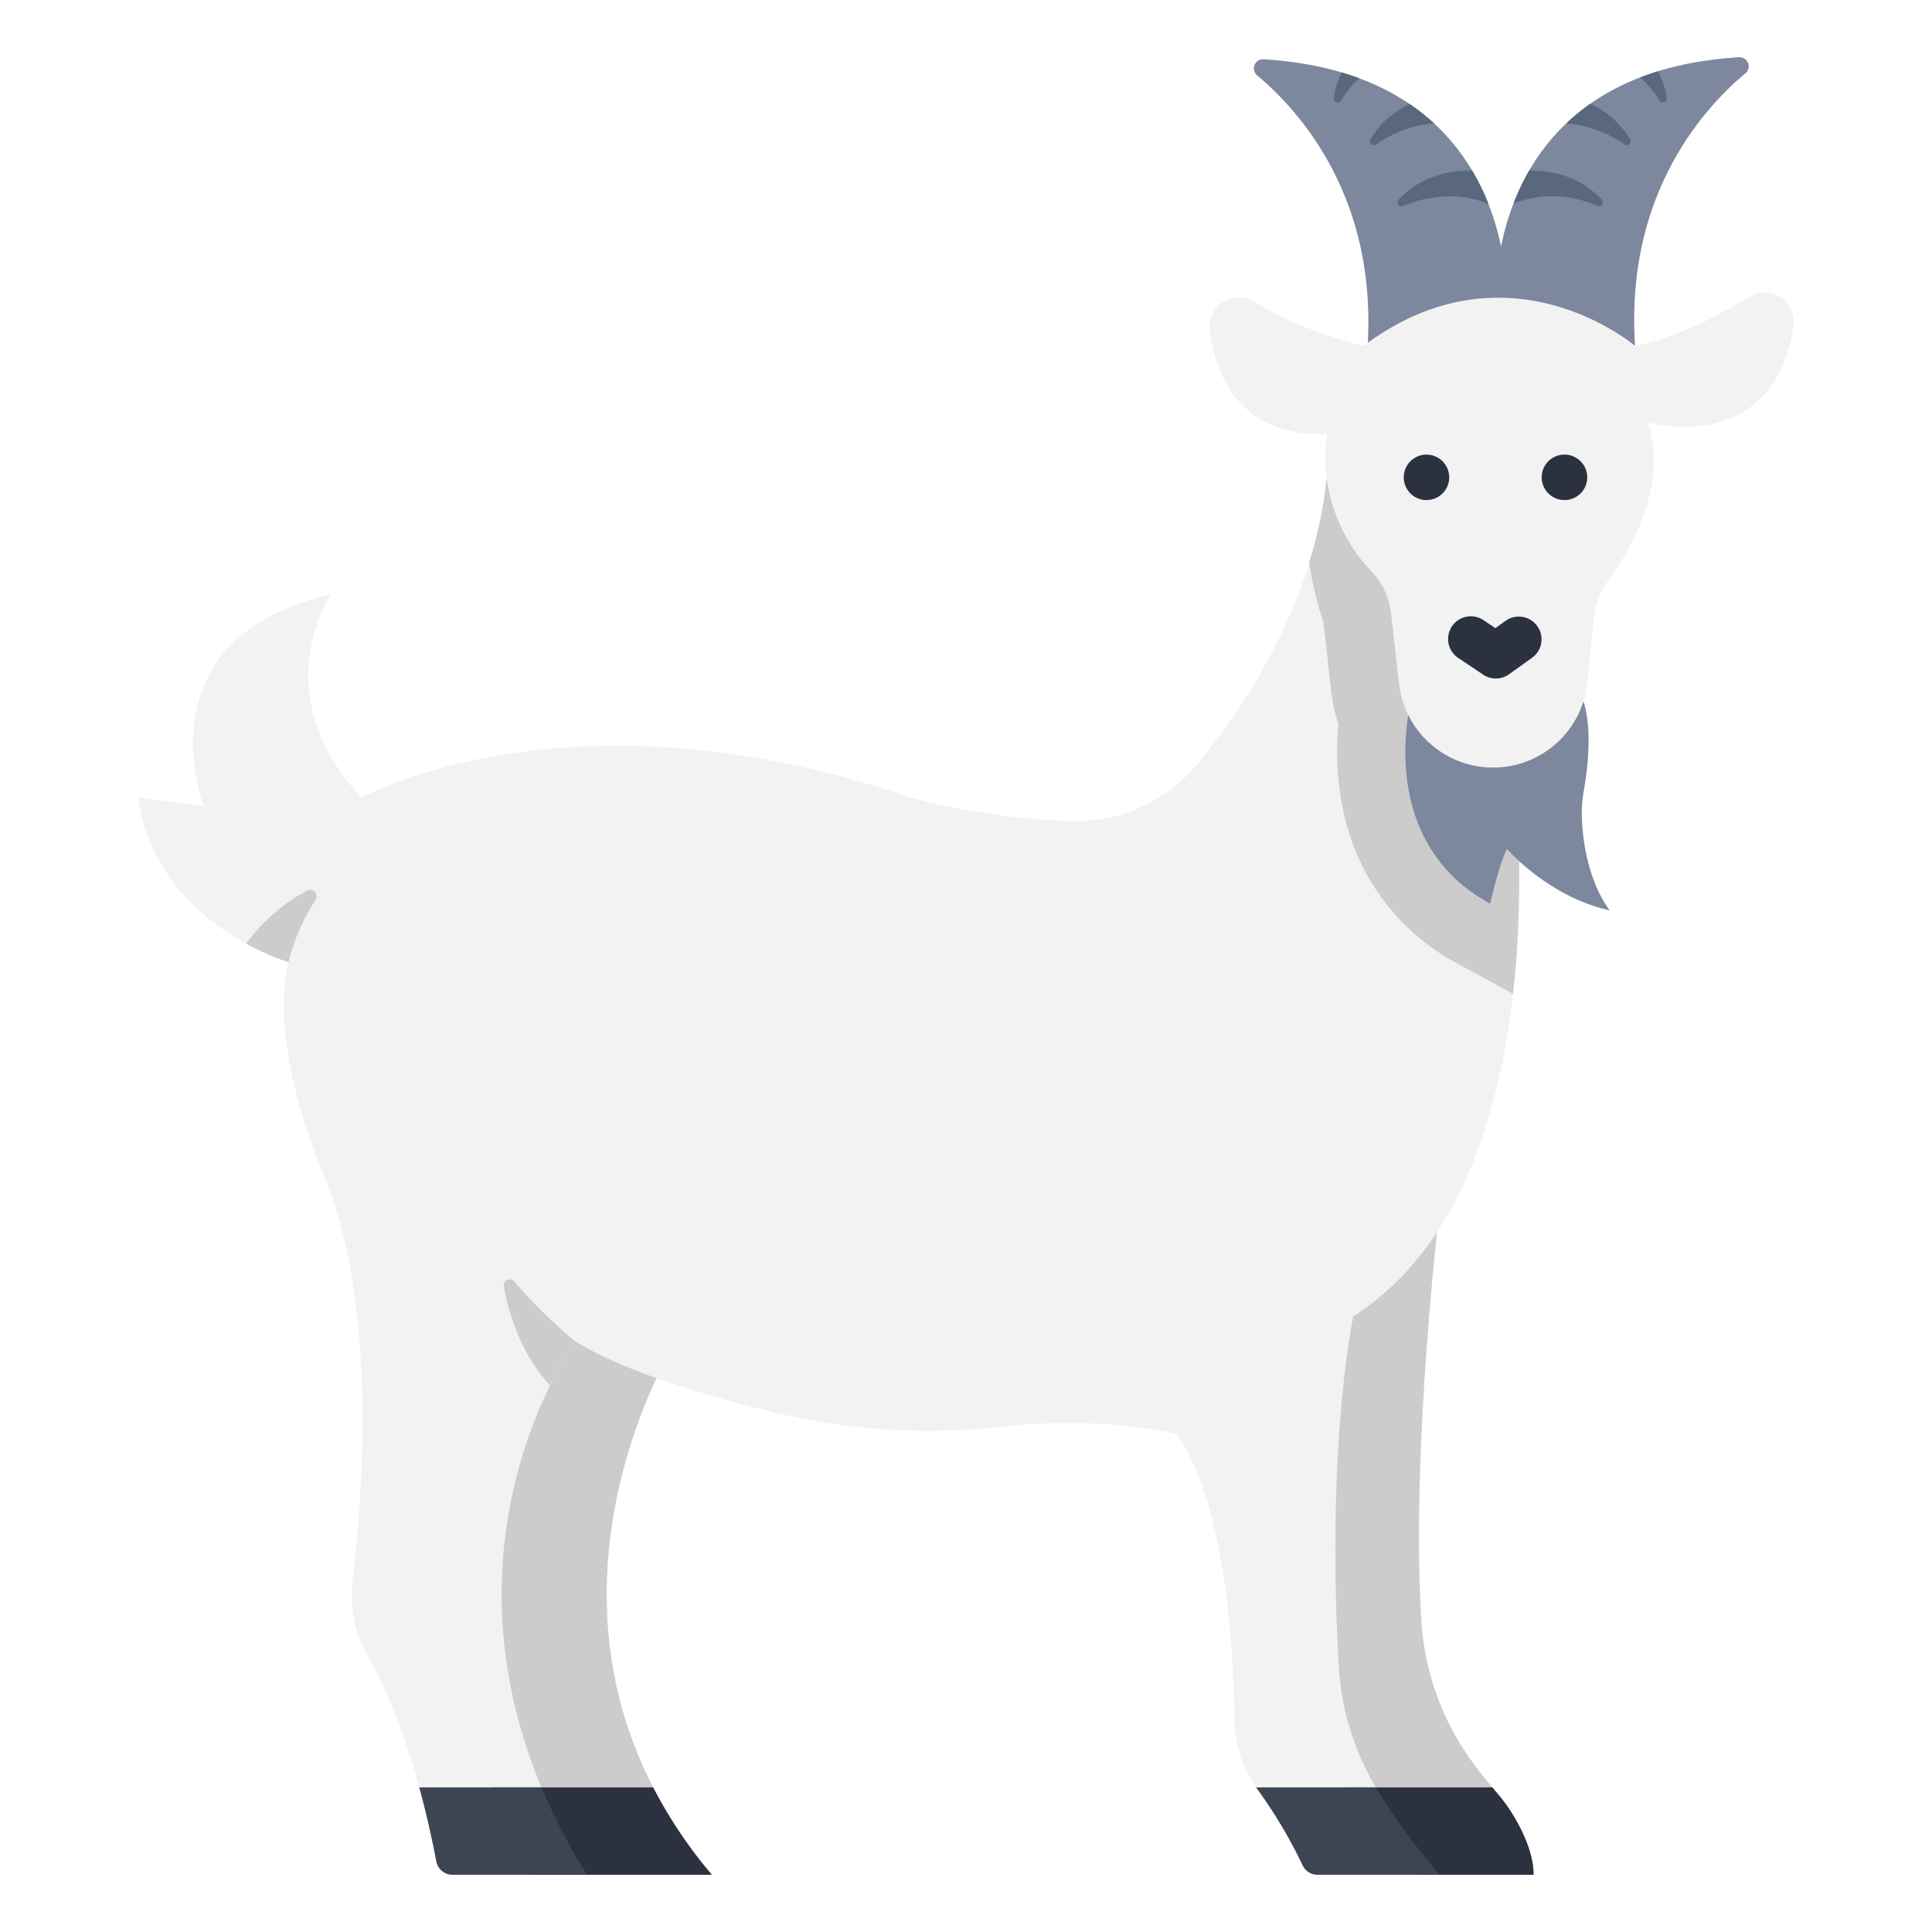 <svg id="fill" height="512" viewBox="0 0 340 340" width="512" xmlns="http://www.w3.org/2000/svg"><path d="m254.24 204.872s-6.139 47.438-4.111 80.236a46.909 46.909 0 0 0 9.038 25.041c1.264 1.708 2.637 3.459 4.077 5.139a31 31 0 0 1 2.791 3.724c1.646 2.631 3.854 6.908 3.854 10.917h-20.171s-18.019-13.093-20.975-41.915v-74.643z" fill="#ccc"/><path d="m118.626 236.651s-30.67 49.095 6.652 93.278h-31.409s-32.148-48.566 5.543-100.668z" fill="#ccc"/><path d="m265.305 124.925s13.166 80.985-27.157 106.737c0 0-4.808 22.345-2.538 61.609a46.788 46.788 0 0 0 6.527 21.288c-5.99 2.223-12.839 2.6-21.078 0a21.234 21.234 0 0 1 -3.819-12c-.15-12.837-1.593-38.324-10.266-50.219 0 0-12.589-3.3-31.19-1.215a114.685 114.685 0 0 1 -40.084-2.708c-12.3-3.02-26.139-7.229-34.447-12.342 0 0-24.676 33.725-5.958 78.483-5.743 3.472-13.187 2.807-21.514 0-2-7.336-4.934-16-8.933-22.94a21.747 21.747 0 0 1 -2.819-13.49c1.813-14.91 4.38-48.091-4.827-70.851 0 0-10.165-22.7-6.438-37.951 0 0-23.38-6.767-26.43-28.967l11.521 1.52s-11.521-29.48 22.364-37.273c0 0-11.86 17.291 5.422 35.753 0 0 36.6-20.5 96.572 0a126.561 126.561 0 0 0 29.007 4.15 27.645 27.645 0 0 0 21.513-10.065c9.84-11.9 24.849-34.886 23.01-62.707h16.942z" fill="#f2f2f2"/><path d="m265.128 53.721s2.525-40.541-42.763-43.285a1.606 1.606 0 0 0 -1.139 2.826c7.18 5.977 21.223 21.22 19.429 47.966z" fill="#7d889e"/><path d="m230.409 98.93a53.454 53.454 0 0 0 2.294 9.929 1.652 1.652 0 0 1 .2.627l1.356 12.107a28.339 28.339 0 0 0 1.284 5.832 50.128 50.128 0 0 0 1.489 17.859 39.211 39.211 0 0 0 19.451 24.278l9.777 5.337q.135-1.191.251-2.378c.006-.063.011-.126.017-.189q.106-1.092.2-2.178c.008-.093.015-.186.022-.279q.087-1.049.159-2.088c.006-.1.013-.195.02-.292q.071-1.042.129-2.074l.014-.258q.058-1.058.1-2.1c0-.064.006-.129.008-.194.032-.739.059-1.475.081-2.2v-.044c.187-6.1.075-11.827-.171-16.825v-.046q-.045-.906-.1-1.78v-.073c-.034-.575-.068-1.14-.105-1.693v-.07c-.3-4.588-.693-8.373-1.011-11.019l-.015-.119c-.034-.281-.067-.551-.1-.806l-.017-.131q-.045-.357-.087-.677l-.021-.158c-.025-.19-.049-.37-.072-.537l-.022-.161c-.022-.16-.043-.31-.063-.447l-.016-.113c-.019-.133-.036-.251-.052-.359l-.014-.1c-.014-.1-.026-.179-.038-.252l-.01-.07-.025-.159-.006-.038-.01-.063-14.62-53.2h-16.943a75.387 75.387 0 0 1 -3.334 27.201z" fill="#ccc"/><path d="m263.271 53.359s-2.525-40.541 42.763-43.284a1.605 1.605 0 0 1 1.139 2.825c-7.179 5.977-21.222 21.22-19.429 47.966z" fill="#7d889e"/><path d="m248.68 121.666s-7.7 25.761 13.553 37.363c0 0 1.589-6.882 2.965-9.636 0 0 7.276 8.456 18.092 10.816 0 0-4.578-5.426-4.917-16.593a22.536 22.536 0 0 1 .371-4.57c.725-4.133 1.971-13.968-1.55-18.56z" fill="#7d889e"/><path d="m287.744 60.866s-22.364-19.061-47.779 0c0 0-10.691-2.424-19.263-7.8a5.138 5.138 0 0 0 -7.778 4.972c.977 8.637 5.7 18.822 20.6 18.351a29.13 29.13 0 0 0 7.911 24.24 13.053 13.053 0 0 1 3.4 7.525l1.356 12.107a16.675 16.675 0 0 0 16.571 14.819 16.676 16.676 0 0 0 16.591-15l1.159-11.5a12.926 12.926 0 0 1 2.475-6.363c3.685-5 10.611-16.437 7.052-27.877 0 0 22.009 6.2 25.57-16.918a5.15 5.15 0 0 0 -7.774-5.187c-5.475 3.377-12.961 7.286-20.091 8.631z" fill="#f2f2f2"/><path d="m249.718 329.929h20.171c0-4.009-2.208-8.286-3.854-10.917a31 31 0 0 0 -2.791-3.724c-.208-.243-.4-.5-.61-.741h-25.61c5.922 10.453 12.694 15.382 12.694 15.382z" fill="#2b313f"/><path d="m93.869 329.929h31.409a81.963 81.963 0 0 1 -10.333-15.382h-28.328a78.05 78.05 0 0 0 7.252 15.382z" fill="#2b313f"/><path d="m221.059 314.574a84.849 84.849 0 0 1 8.193 13.726 2.887 2.887 0 0 0 2.607 1.629h21.541a104.321 104.321 0 0 1 -10.569-14.251c-.236-.37-.445-.755-.67-1.131h-21.089z" fill="#3d4554"/><path d="m103.286 329.929a107.248 107.248 0 0 1 -7.986-15.382h-21.521c1.511 5.537 2.491 10.317 3 13.022a2.893 2.893 0 0 0 2.849 2.36z" fill="#3d4554"/><path d="m54.038 156.723a32.261 32.261 0 0 0 -10.715 9.342 40.919 40.919 0 0 0 7.441 3.249 36.118 36.118 0 0 1 4.74-10.895 1.154 1.154 0 0 0 -1.466-1.696z" fill="#ccc"/><g fill="#59687c"><path d="m259.066 30c-6.889-.071-10.915 2.942-12.933 5.152a.694.694 0 0 0 .789 1.1c7.321-3.043 12.963-1.244 15.028-.346a40.823 40.823 0 0 0 -2.884-5.906z"/><path d="m242.176 25.422a20.355 20.355 0 0 1 10.209-3.7 36.864 36.864 0 0 0 -4.3-3.411 15.648 15.648 0 0 0 -6.909 6.194.693.693 0 0 0 1 .917z"/><path d="m236.005 17.7a19.373 19.373 0 0 1 3.195-3.92q-1.469-.546-3.051-1.016a13.64 13.64 0 0 0 -1.42 4.471.693.693 0 0 0 1.276.465z"/><path d="m281.121 36.258a.694.694 0 0 0 .789-1.1c-2-2.2-5.984-5.185-12.785-5.157a40.9 40.9 0 0 0 -2.773 5.8 19.27 19.27 0 0 1 14.769.457z"/><path d="m285.867 25.422a.694.694 0 0 0 1-.915 15.677 15.677 0 0 0 -7.007-6.237 36.839 36.839 0 0 0 -4.224 3.452 20.358 20.358 0 0 1 10.231 3.7z"/><path d="m292.038 17.7a.693.693 0 0 0 1.277-.462 13.7 13.7 0 0 0 -1.54-4.689q-1.611.5-3.1 1.073a19.285 19.285 0 0 1 3.363 4.078z"/></g><path d="m88.661 226.4c.811 4.5 2.881 11.666 8.135 17.406a56.411 56.411 0 0 1 4.457-7.736 86.034 86.034 0 0 1 -10.715-10.529 1.065 1.065 0 0 0 -1.877.859z" fill="#ccc"/><path d="m251.037 88a4.042 4.042 0 0 1 -.78-.07 4.762 4.762 0 0 1 -.75-.23 4.143 4.143 0 0 1 -.69-.37 3.694 3.694 0 0 1 -.61-.5 3.779 3.779 0 0 1 -.5-.61 4.113 4.113 0 0 1 -.37-.691 3.891 3.891 0 0 1 -.22-.739 3.538 3.538 0 0 1 -.08-.79 3.445 3.445 0 0 1 .08-.78 4.252 4.252 0 0 1 .22-.75 4.638 4.638 0 0 1 .37-.691 4.214 4.214 0 0 1 .5-.61 3.634 3.634 0 0 1 .61-.489 3.467 3.467 0 0 1 .69-.37 3.7 3.7 0 0 1 .75-.23 4.093 4.093 0 0 1 1.56 0 3.906 3.906 0 0 1 .75.23 3.766 3.766 0 0 1 .69.37 4.086 4.086 0 0 1 .61.489 4.145 4.145 0 0 1 .49.61 3.87 3.87 0 0 1 .37.691 4.3 4.3 0 0 1 .23.75 4.129 4.129 0 0 1 .08.78 3.995 3.995 0 0 1 -4 4z" fill="#2b313f"/><path d="m275.327 88a4 4 0 1 1 .78-7.92 3.7 3.7 0 0 1 .75.23 3.467 3.467 0 0 1 .69.37 3.212 3.212 0 0 1 .61.5 4 4 0 0 1 0 5.65 3.694 3.694 0 0 1 -.61.5 4.143 4.143 0 0 1 -.69.37 4.762 4.762 0 0 1 -.75.23 4.042 4.042 0 0 1 -.78.07z" fill="#2b313f"/><path d="m263.246 119.405a3.989 3.989 0 0 1 -2.225-.676l-4.405-2.947a4 4 0 0 1 4.449-6.649l2.1 1.407 1.862-1.334a4 4 0 0 1 4.66 6.5l-4.114 2.948a4 4 0 0 1 -2.327.751z" fill="#2b313f"/></svg>